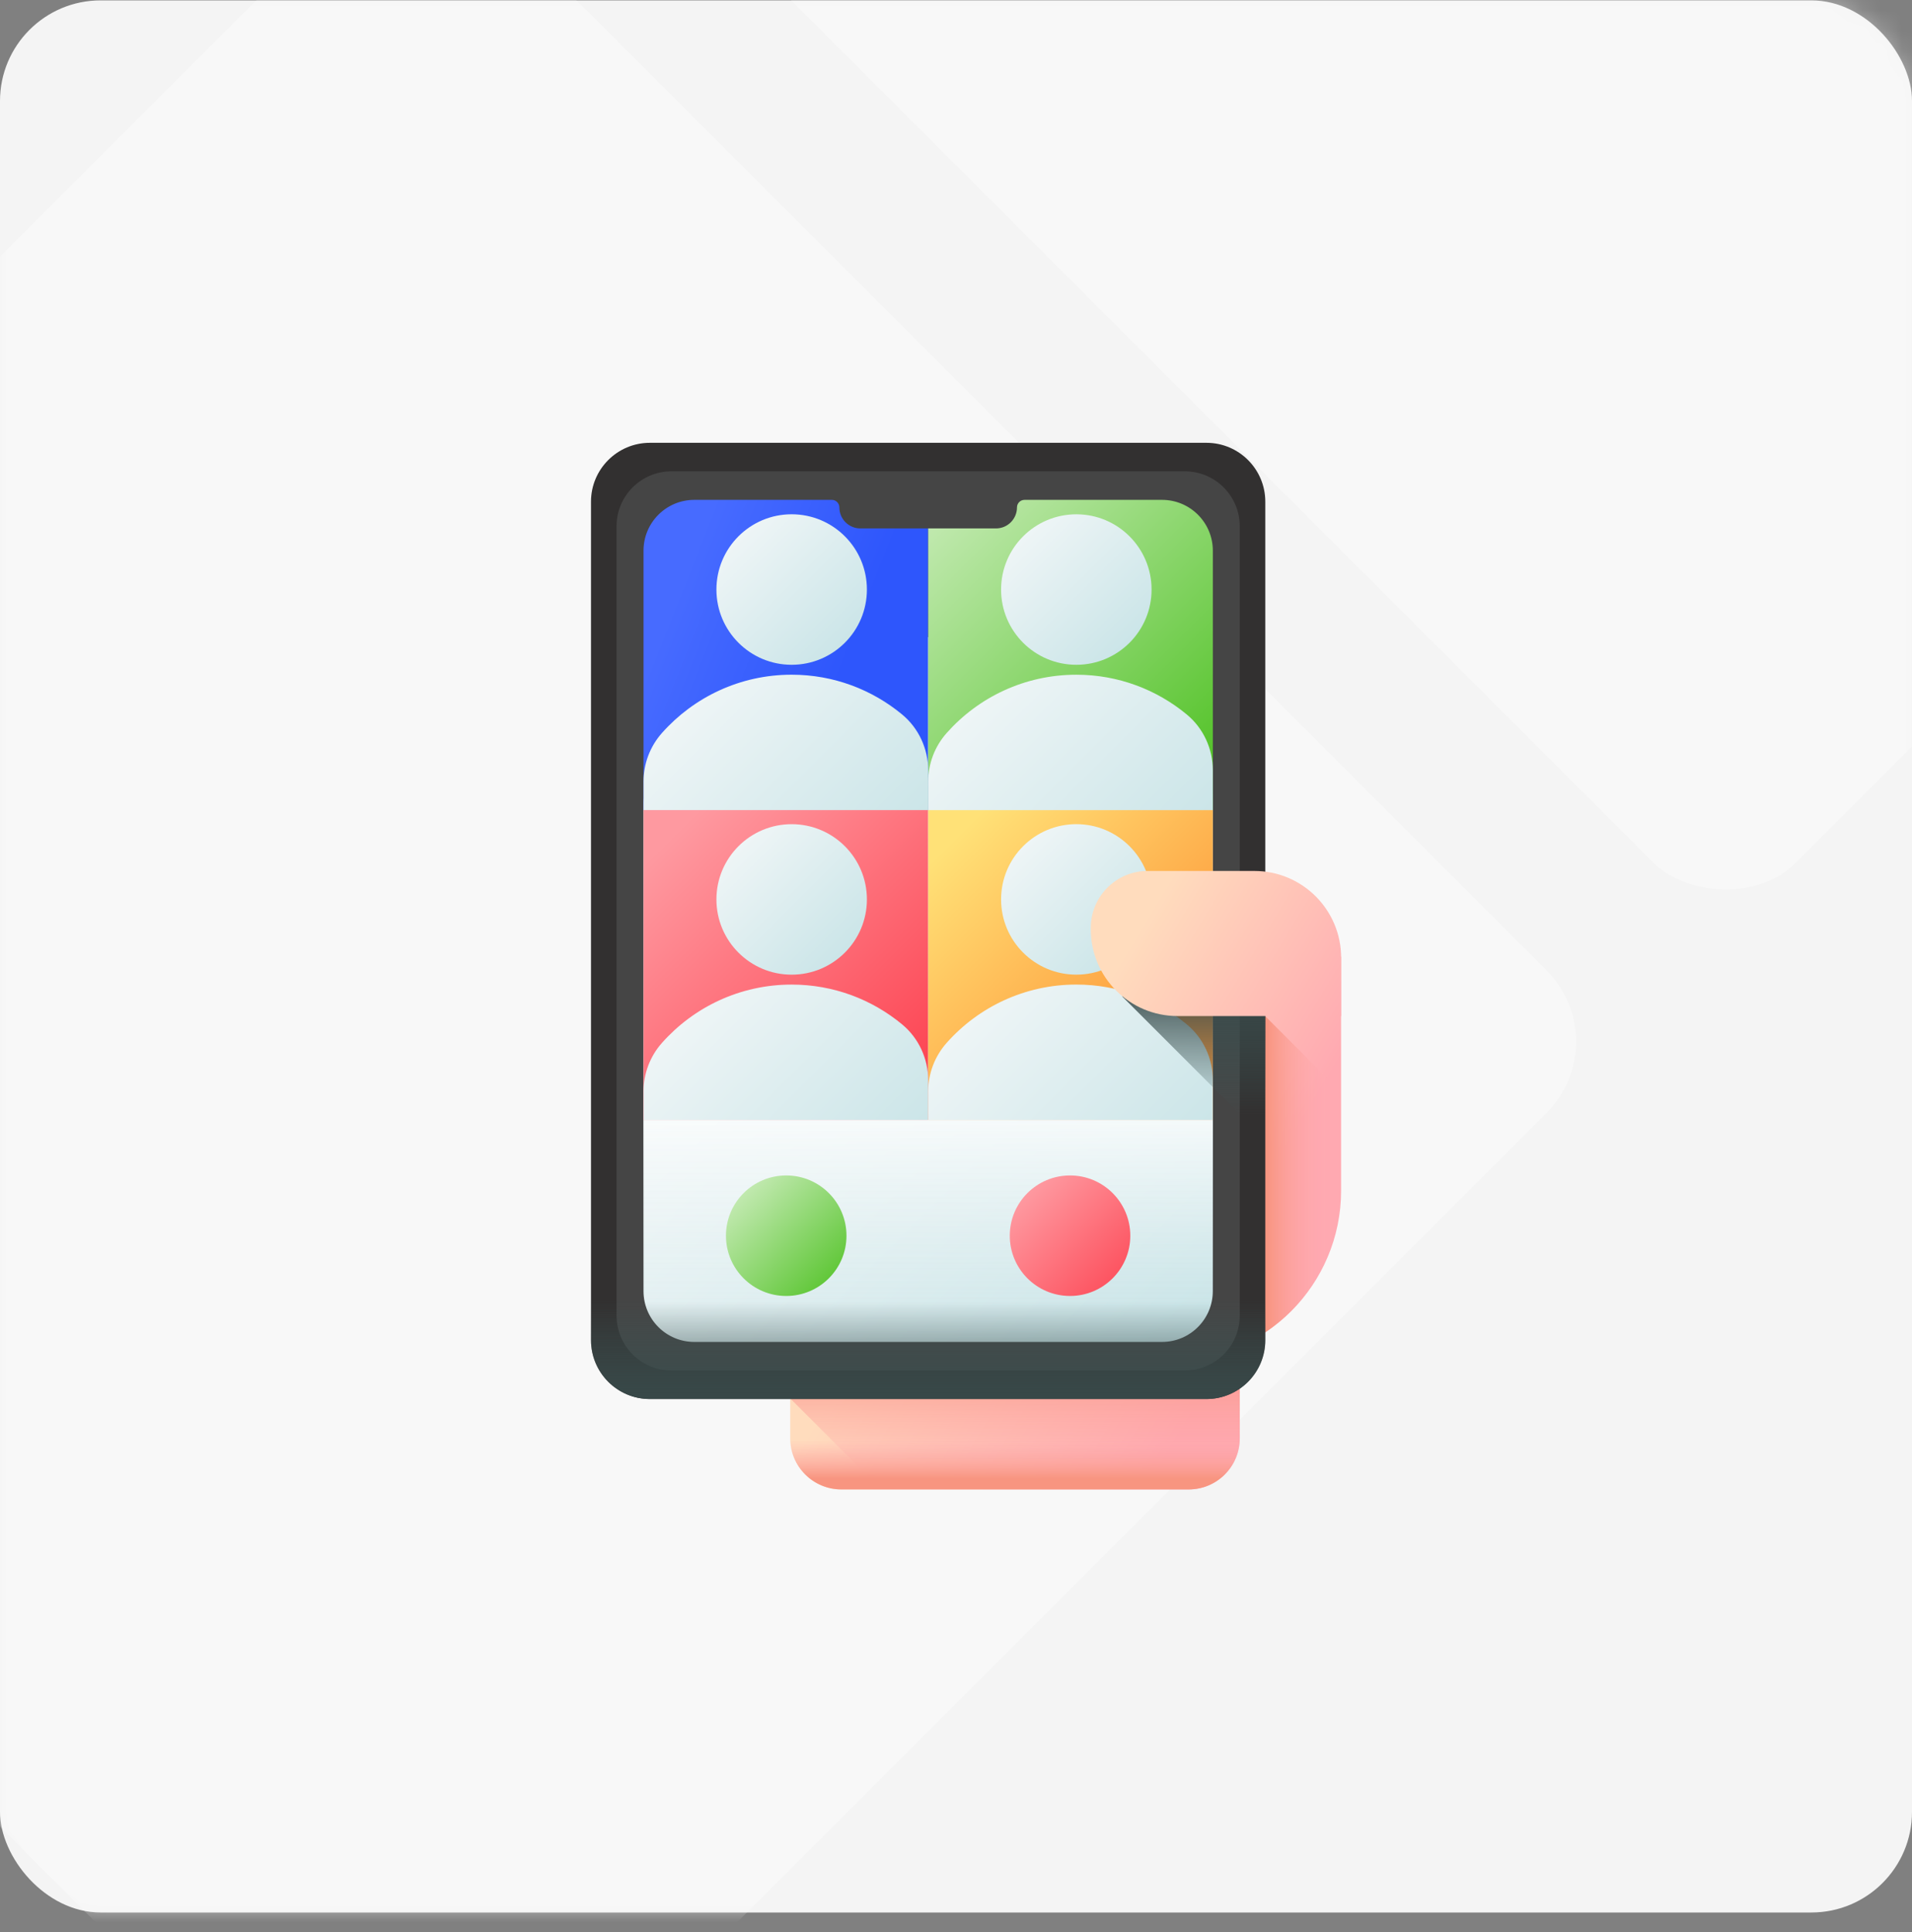 <svg width="95" height="96" viewBox="0 0 95 96" fill="none" xmlns="http://www.w3.org/2000/svg">
<rect x="0" y="0" width="95" height="96" fill="#808080" stroke="none"/>
<rect y="0.019" width="95" height="95" rx="5" fill="#F4F4F4"/>
<mask id="mask0" mask-type="alpha" maskUnits="userSpaceOnUse" x="0" y="0" width="95" height="95">
<rect width="95" height="95" rx="5" fill="#F4F4F4"/>
</mask>
<g mask="url(#mask0)">
<rect x="80.379" y="51.752" width="84.413" height="84.413" rx="5" transform="rotate(135 80.379 51.752)" fill="white" fill-opacity="0.4"/>
<rect x="145.379" y="-13.292" width="84.413" height="84.413" rx="5" transform="rotate(135 145.379 -13.292)" fill="white" fill-opacity="0.4"/>
</g>
<g clip-path="url(#clip0)">
<path d="M59.059 74.001H41.804C40.4 74.001 39.263 72.863 39.263 71.46V66.023C39.263 64.62 40.4 63.482 41.804 63.482H59.059C60.462 63.482 61.599 64.62 61.599 66.023V71.46C61.599 72.863 60.462 74.001 59.059 74.001Z" fill="url(#paint0_linear)"/>
<path d="M39.263 68.031V69.479L43.783 73.999H59.059C60.462 73.999 61.599 72.862 61.599 71.459V68.031H39.263Z" fill="url(#paint1_linear)"/>
<path d="M66.634 47.527V59.153C66.634 63.829 62.844 67.619 58.169 67.619V47.527H66.634Z" fill="url(#paint2_linear)"/>
<path d="M62.859 50.481H62.031V66.685C64.764 65.282 66.636 62.437 66.636 59.152V54.258L62.859 50.481Z" fill="url(#paint3_linear)"/>
<path d="M59.942 69.508H32.291C30.674 69.508 29.364 68.198 29.364 66.581V24.926C29.364 23.31 30.674 22 32.291 22H59.942C61.558 22 62.868 23.31 62.868 24.926V66.582C62.868 68.198 61.558 69.508 59.942 69.508Z" fill="url(#paint4_linear)"/>
<path d="M58.87 68.091H33.362C31.855 68.091 30.634 66.869 30.634 65.363V26.145C30.634 24.638 31.855 23.417 33.362 23.417H58.87C60.377 23.417 61.598 24.638 61.598 26.145V65.363C61.598 66.869 60.377 68.091 58.87 68.091Z" fill="url(#paint5_linear)"/>
<path d="M57.736 30.239H50.903C50.696 30.239 50.061 31.657 49.485 31.657H42.748C42.172 31.657 41.704 31.19 41.704 30.613C41.704 30.613 41.537 30.239 41.33 30.239L34.497 37.449C33.103 37.449 31.974 38.579 31.974 39.972V64.149C31.974 65.543 33.103 66.672 34.497 66.672H57.736C59.13 66.672 60.259 65.542 60.259 64.149V39.794C60.259 38.4 59.129 30.239 57.736 30.239Z" fill="url(#paint6_linear)"/>
<path d="M46.117 26.254H42.749C42.172 26.254 41.705 25.786 41.705 25.21C41.705 25.106 41.663 25.013 41.595 24.945C41.527 24.877 41.434 24.835 41.331 24.835H34.497C33.103 24.835 31.974 25.965 31.974 27.358V40.246H46.117V26.254Z" fill="url(#paint7_linear)"/>
<path d="M60.261 40.246V27.358C60.261 25.965 59.131 24.835 57.738 24.835H50.905C50.698 24.835 50.53 25.003 50.53 25.21C50.53 25.497 50.413 25.758 50.224 25.948C50.035 26.137 49.775 26.254 49.487 26.254H46.118V40.246H60.261Z" fill="url(#paint8_linear)"/>
<path d="M31.974 40.246H46.117V55.642H31.974V40.246Z" fill="url(#paint9_linear)"/>
<path d="M46.118 40.246H60.261V55.642H46.118V40.246Z" fill="url(#paint10_linear)"/>
<path d="M39.334 33.029C41.399 33.029 43.073 31.355 43.073 29.29C43.073 27.225 41.399 25.551 39.334 25.551C37.27 25.551 35.596 27.225 35.596 29.29C35.596 31.355 37.27 33.029 39.334 33.029Z" fill="url(#paint11_linear)"/>
<path d="M46.117 38.272C46.117 37.203 45.649 36.183 44.827 35.501C43.336 34.265 41.422 33.521 39.334 33.521C36.772 33.521 34.471 34.639 32.893 36.414C32.302 37.079 31.974 37.937 31.974 38.827V40.245H46.117V38.272Z" fill="url(#paint12_linear)"/>
<path d="M53.479 33.029C55.544 33.029 57.217 31.356 57.217 29.291C57.217 27.226 55.544 25.552 53.479 25.552C51.414 25.552 49.74 27.226 49.74 29.291C49.74 31.356 51.414 33.029 53.479 33.029Z" fill="url(#paint13_linear)"/>
<path d="M60.261 38.273C60.261 37.205 59.794 36.184 58.971 35.502C57.48 34.266 55.567 33.522 53.479 33.522C50.916 33.522 48.616 34.64 47.038 36.416C46.447 37.08 46.118 37.938 46.118 38.828V40.246H60.261V38.273Z" fill="url(#paint14_linear)"/>
<path d="M39.334 48.425C41.399 48.425 43.073 46.751 43.073 44.686C43.073 42.622 41.399 40.948 39.334 40.948C37.27 40.948 35.596 42.622 35.596 44.686C35.596 46.751 37.27 48.425 39.334 48.425Z" fill="url(#paint15_linear)"/>
<path d="M46.117 53.669C46.117 52.6 45.649 51.58 44.827 50.898C43.336 49.661 41.422 48.917 39.334 48.917C36.772 48.917 34.471 50.036 32.893 51.811C32.302 52.476 31.974 53.334 31.974 54.223V55.642H46.117V53.669Z" fill="url(#paint16_linear)"/>
<path d="M53.479 48.424C55.544 48.424 57.217 46.75 57.217 44.685C57.217 42.621 55.544 40.947 53.479 40.947C51.414 40.947 49.74 42.621 49.74 44.685C49.74 46.75 51.414 48.424 53.479 48.424Z" fill="url(#paint17_linear)"/>
<path d="M60.261 53.668C60.261 52.599 59.794 51.579 58.971 50.897C57.48 49.66 55.567 48.916 53.479 48.916C50.916 48.916 48.616 50.035 47.038 51.81C46.447 52.475 46.118 53.333 46.118 54.222V55.641H60.261V53.668Z" fill="url(#paint18_linear)"/>
<path d="M29.364 61.827V66.582C29.364 68.198 30.674 69.508 32.291 69.508H59.942C61.558 69.508 62.868 68.198 62.868 66.582V61.827H29.364Z" fill="url(#paint19_linear)"/>
<path d="M31.974 55.642V64.149C31.974 65.543 33.103 66.673 34.497 66.673H57.736C59.129 66.673 60.259 65.543 60.259 64.149V55.642H31.974Z" fill="url(#paint20_linear)"/>
<path d="M39.064 64.388C40.718 64.388 42.058 63.047 42.058 61.394C42.058 59.74 40.718 58.4 39.064 58.4C37.411 58.4 36.07 59.74 36.07 61.394C36.07 63.047 37.411 64.388 39.064 64.388Z" fill="url(#paint21_linear)"/>
<path d="M53.166 64.388C54.819 64.388 56.16 63.047 56.16 61.394C56.16 59.74 54.819 58.4 53.166 58.4C51.512 58.4 50.172 59.74 50.172 61.394C50.172 63.047 51.512 64.388 53.166 64.388Z" fill="url(#paint22_linear)"/>
<path d="M62.867 56.616V49.496H55.747L62.867 56.616Z" fill="url(#paint23_linear)"/>
<path d="M66.636 50.481H58.508C56.127 50.481 54.196 48.551 54.196 46.17V46.099C54.196 44.538 55.462 43.272 57.023 43.272H62.324C64.706 43.272 66.636 45.202 66.636 47.583V50.481Z" fill="url(#paint24_linear)"/>
<path d="M39.263 70.158V71.458C39.263 72.862 40.4 73.999 41.804 73.999H59.059C60.462 73.999 61.599 72.862 61.599 71.458V70.158H39.263Z" fill="url(#paint25_linear)"/>
</g>
<defs>
<linearGradient id="paint0_linear" x1="43.984" y1="64.843" x2="57.588" y2="73.069" gradientUnits="userSpaceOnUse">
<stop stop-color="#FFDCBD"/>
<stop offset="1" stop-color="#FFA9B1"/>
</linearGradient>
<linearGradient id="paint1_linear" x1="50.431" y1="73.468" x2="50.431" y2="66.79" gradientUnits="userSpaceOnUse">
<stop stop-color="#FFA9B1" stop-opacity="0"/>
<stop offset="1" stop-color="#F89580"/>
</linearGradient>
<linearGradient id="paint2_linear" x1="53.108" y1="51.954" x2="63.272" y2="58.1" gradientUnits="userSpaceOnUse">
<stop stop-color="#FFDCBD"/>
<stop offset="1" stop-color="#FFA9B1"/>
</linearGradient>
<linearGradient id="paint3_linear" x1="65.931" y1="58.583" x2="62.937" y2="58.583" gradientUnits="userSpaceOnUse">
<stop stop-color="#FFA9B1" stop-opacity="0"/>
<stop offset="1" stop-color="#F89580"/>
</linearGradient>
<linearGradient id="paint4_linear" x1="9.675" y1="57.185" x2="-125.292" y2="60.727" gradientUnits="userSpaceOnUse">
<stop stop-color="#323030"/>
<stop offset="0.445" stop-color="#5F4843"/>
<stop offset="0.51" stop-color="#5D4642"/>
<stop offset="1" stop-color="#503837"/>
</linearGradient>
<linearGradient id="paint5_linear" x1="12.437" y1="56.503" x2="-112.304" y2="59.721" gradientUnits="userSpaceOnUse">
<stop stop-color="#454545"/>
<stop offset="0.445" stop-color="#5F4843"/>
<stop offset="0.51" stop-color="#5D4642"/>
<stop offset="1" stop-color="#503837"/>
</linearGradient>
<linearGradient id="paint6_linear" x1="41.24" y1="44.011" x2="61.014" y2="63.785" gradientUnits="userSpaceOnUse">
<stop stop-color="#EEF5F6"/>
<stop offset="1" stop-color="#CBE5E8"/>
</linearGradient>
<linearGradient id="paint7_linear" x1="40.743" y1="36.119" x2="32.354" y2="32.784" gradientUnits="userSpaceOnUse">
<stop stop-color="#2E56FC"/>
<stop offset="1" stop-color="#476BFF"/>
</linearGradient>
<linearGradient id="paint8_linear" x1="46.061" y1="26.151" x2="59.723" y2="39.813" gradientUnits="userSpaceOnUse">
<stop stop-color="#C1E9AF"/>
<stop offset="1" stop-color="#4FC123"/>
</linearGradient>
<linearGradient id="paint9_linear" x1="33.015" y1="41.914" x2="44.819" y2="53.718" gradientUnits="userSpaceOnUse">
<stop stop-color="#FE99A0"/>
<stop offset="1" stop-color="#FD4755"/>
</linearGradient>
<linearGradient id="paint10_linear" x1="47.157" y1="41.911" x2="57.204" y2="51.958" gradientUnits="userSpaceOnUse">
<stop stop-color="#FFE177"/>
<stop offset="1" stop-color="#FE9738"/>
</linearGradient>
<linearGradient id="paint11_linear" x1="36.691" y1="26.646" x2="41.978" y2="31.933" gradientUnits="userSpaceOnUse">
<stop stop-color="#EEF5F6"/>
<stop offset="1" stop-color="#CBE5E8"/>
</linearGradient>
<linearGradient id="paint12_linear" x1="34.912" y1="34.374" x2="43.45" y2="42.912" gradientUnits="userSpaceOnUse">
<stop stop-color="#EEF5F6"/>
<stop offset="1" stop-color="#CBE5E8"/>
</linearGradient>
<linearGradient id="paint13_linear" x1="50.835" y1="26.647" x2="56.122" y2="31.934" gradientUnits="userSpaceOnUse">
<stop stop-color="#EEF5F6"/>
<stop offset="1" stop-color="#CBE5E8"/>
</linearGradient>
<linearGradient id="paint14_linear" x1="49.057" y1="34.376" x2="57.594" y2="42.913" gradientUnits="userSpaceOnUse">
<stop stop-color="#EEF5F6"/>
<stop offset="1" stop-color="#CBE5E8"/>
</linearGradient>
<linearGradient id="paint15_linear" x1="36.691" y1="42.043" x2="41.978" y2="47.33" gradientUnits="userSpaceOnUse">
<stop stop-color="#EEF5F6"/>
<stop offset="1" stop-color="#CBE5E8"/>
</linearGradient>
<linearGradient id="paint16_linear" x1="34.912" y1="49.771" x2="43.45" y2="58.309" gradientUnits="userSpaceOnUse">
<stop stop-color="#EEF5F6"/>
<stop offset="1" stop-color="#CBE5E8"/>
</linearGradient>
<linearGradient id="paint17_linear" x1="50.835" y1="42.042" x2="56.122" y2="47.329" gradientUnits="userSpaceOnUse">
<stop stop-color="#EEF5F6"/>
<stop offset="1" stop-color="#CBE5E8"/>
</linearGradient>
<linearGradient id="paint18_linear" x1="49.057" y1="49.77" x2="57.594" y2="58.308" gradientUnits="userSpaceOnUse">
<stop stop-color="#EEF5F6"/>
<stop offset="1" stop-color="#CBE5E8"/>
</linearGradient>
<linearGradient id="paint19_linear" x1="46.116" y1="64.664" x2="46.116" y2="69.746" gradientUnits="userSpaceOnUse">
<stop stop-color="#3E5959" stop-opacity="0"/>
<stop offset="1" stop-color="#384949"/>
</linearGradient>
<linearGradient id="paint20_linear" x1="46.116" y1="64.703" x2="46.116" y2="53.587" gradientUnits="userSpaceOnUse">
<stop stop-color="#EEF5F6" stop-opacity="0"/>
<stop offset="1" stop-color="white"/>
</linearGradient>
<linearGradient id="paint21_linear" x1="36.937" y1="59.267" x2="42.02" y2="64.35" gradientUnits="userSpaceOnUse">
<stop stop-color="#C1E9AF"/>
<stop offset="1" stop-color="#4FC123"/>
</linearGradient>
<linearGradient id="paint22_linear" x1="51.038" y1="59.267" x2="56.122" y2="64.35" gradientUnits="userSpaceOnUse">
<stop stop-color="#FE99A0"/>
<stop offset="1" stop-color="#FD4755"/>
</linearGradient>
<linearGradient id="paint23_linear" x1="59.307" y1="55.366" x2="59.307" y2="48.745" gradientUnits="userSpaceOnUse">
<stop stop-color="#3E5959" stop-opacity="0"/>
<stop offset="1" stop-color="#384949"/>
</linearGradient>
<linearGradient id="paint24_linear" x1="57.314" y1="45.001" x2="67.478" y2="51.146" gradientUnits="userSpaceOnUse">
<stop stop-color="#FFDCBD"/>
<stop offset="1" stop-color="#FFA9B1"/>
</linearGradient>
<linearGradient id="paint25_linear" x1="50.431" y1="71.517" x2="50.431" y2="73.467" gradientUnits="userSpaceOnUse">
<stop stop-color="#FFA9B1" stop-opacity="0"/>
<stop offset="1" stop-color="#F89580"/>
</linearGradient>
<clipPath id="clip0">
<rect width="52" height="52" fill="white" transform="translate(22 22)"/>
</clipPath>
</defs>
</svg>
